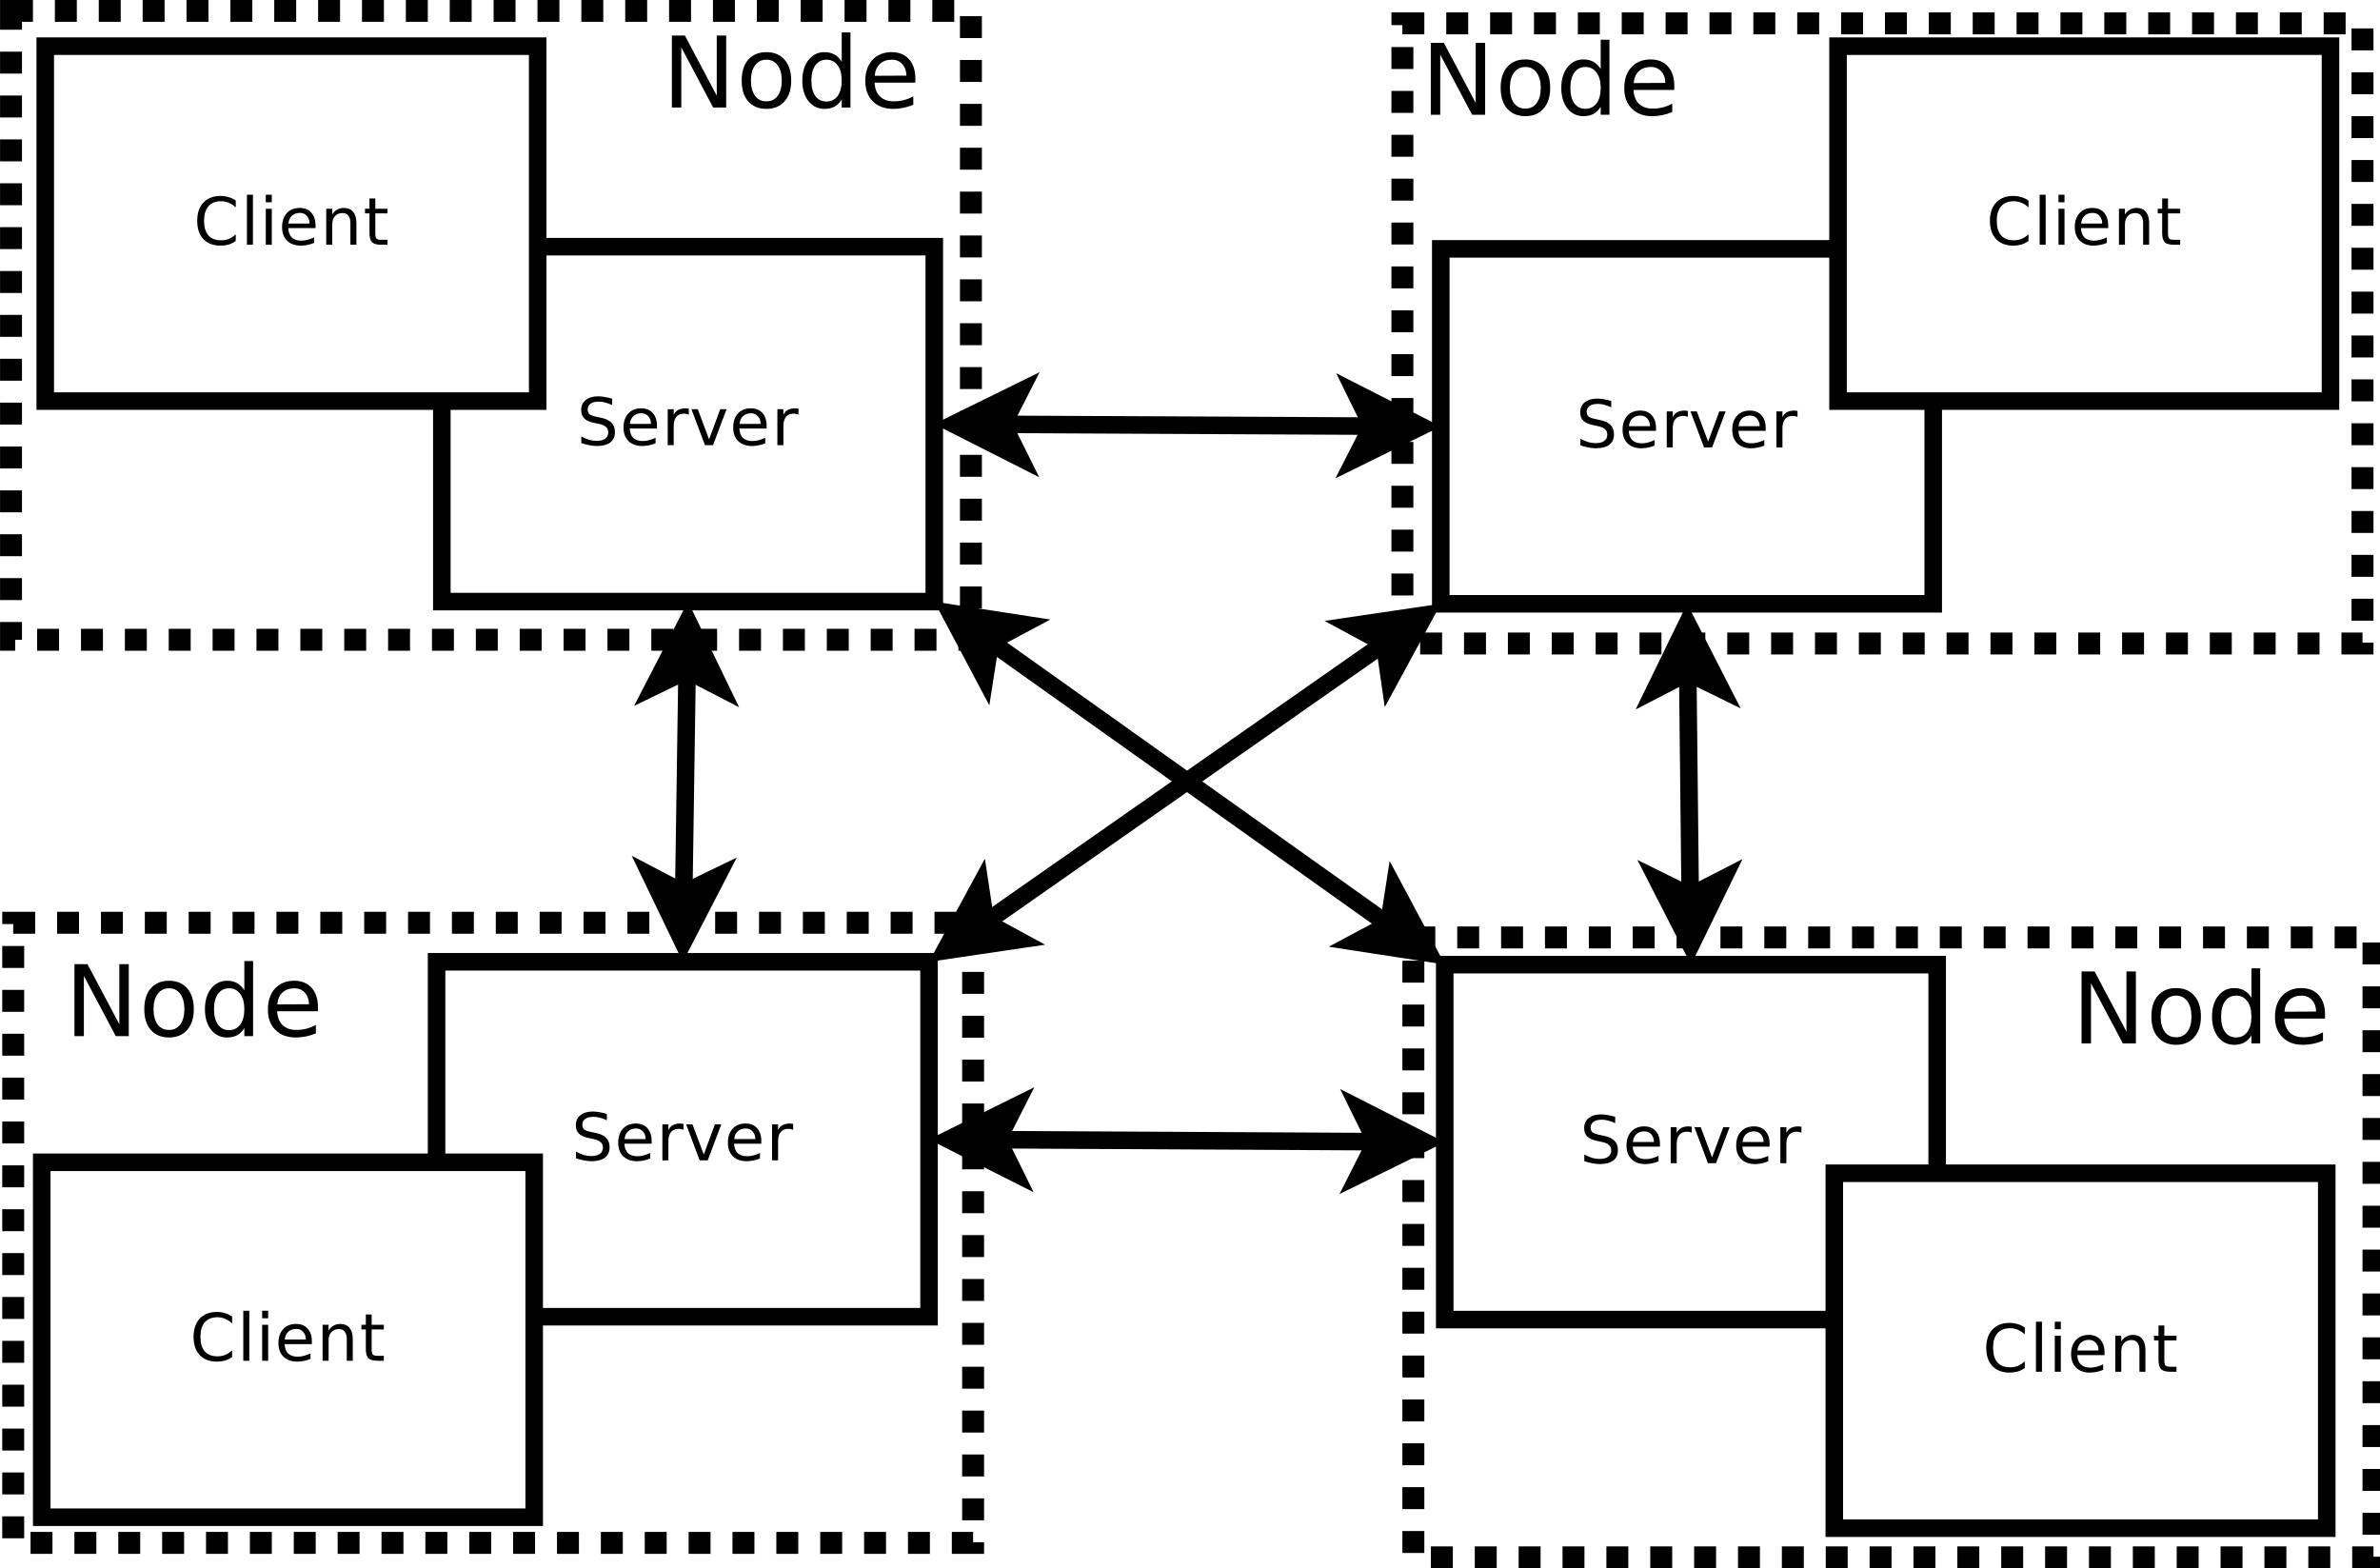 <?xml version="1.0" encoding="UTF-8"?>
<svg xmlns="http://www.w3.org/2000/svg" xmlns:xlink="http://www.w3.org/1999/xlink" width="217pt" height="143pt" viewBox="0 0 217 143" version="1.1">
<defs>
<g>
<symbol overflow="visible" id="glyph0-0">
<path style="stroke:none;" d="M 0.453 1.594 L 0.453 -6.344 L 4.953 -6.344 L 4.953 1.594 Z M 0.953 1.094 L 4.453 1.094 L 4.453 -5.844 L 0.953 -5.844 Z M 0.953 1.094 "/>
</symbol>
<symbol overflow="visible" id="glyph0-1">
<path style="stroke:none;" d="M 0.891 -6.562 L 2.078 -6.562 L 4.984 -1.078 L 4.984 -6.562 L 5.844 -6.562 L 5.844 0 L 4.656 0 L 1.75 -5.484 L 1.75 0 L 0.891 0 Z M 0.891 -6.562 "/>
</symbol>
<symbol overflow="visible" id="glyph0-2">
<path style="stroke:none;" d="M 2.75 -4.359 C 2.32 -4.359 1.977 -4.188 1.719 -3.844 C 1.469 -3.508 1.344 -3.047 1.344 -2.453 C 1.344 -1.867 1.469 -1.406 1.719 -1.062 C 1.969 -0.727 2.312 -0.562 2.75 -0.562 C 3.188 -0.562 3.531 -0.727 3.781 -1.062 C 4.031 -1.406 4.156 -1.867 4.156 -2.453 C 4.156 -3.035 4.031 -3.5 3.781 -3.844 C 3.531 -4.188 3.188 -4.359 2.75 -4.359 Z M 2.75 -5.047 C 3.457 -5.047 4.008 -4.816 4.406 -4.359 C 4.812 -3.898 5.016 -3.266 5.016 -2.453 C 5.016 -1.648 4.812 -1.02 4.406 -0.562 C 4.008 -0.102 3.457 0.125 2.75 0.125 C 2.051 0.125 1.5 -0.102 1.094 -0.562 C 0.695 -1.02 0.5 -1.648 0.5 -2.453 C 0.5 -3.266 0.695 -3.898 1.094 -4.359 C 1.5 -4.816 2.051 -5.047 2.75 -5.047 Z M 2.75 -5.047 "/>
</symbol>
<symbol overflow="visible" id="glyph0-3">
<path style="stroke:none;" d="M 4.094 -4.172 L 4.094 -6.844 L 4.891 -6.844 L 4.891 0 L 4.094 0 L 4.094 -0.734 C 3.914 -0.441 3.695 -0.223 3.438 -0.078 C 3.176 0.055 2.867 0.125 2.516 0.125 C 1.922 0.125 1.438 -0.109 1.062 -0.578 C 0.688 -1.055 0.5 -1.68 0.5 -2.453 C 0.5 -3.223 0.688 -3.848 1.062 -4.328 C 1.438 -4.805 1.922 -5.047 2.516 -5.047 C 2.867 -5.047 3.176 -4.973 3.438 -4.828 C 3.695 -4.68 3.914 -4.461 4.094 -4.172 Z M 1.328 -2.453 C 1.328 -1.859 1.445 -1.391 1.688 -1.047 C 1.938 -0.711 2.273 -0.547 2.703 -0.547 C 3.129 -0.547 3.469 -0.711 3.719 -1.047 C 3.969 -1.391 4.094 -1.859 4.094 -2.453 C 4.094 -3.047 3.969 -3.508 3.719 -3.844 C 3.469 -4.188 3.129 -4.359 2.703 -4.359 C 2.273 -4.359 1.938 -4.188 1.688 -3.844 C 1.445 -3.508 1.328 -3.047 1.328 -2.453 Z M 1.328 -2.453 "/>
</symbol>
<symbol overflow="visible" id="glyph0-4">
<path style="stroke:none;" d="M 5.062 -2.656 L 5.062 -2.266 L 1.344 -2.266 C 1.375 -1.711 1.539 -1.289 1.844 -1 C 2.145 -0.707 2.562 -0.562 3.094 -0.562 C 3.406 -0.562 3.707 -0.598 4 -0.672 C 4.289 -0.742 4.582 -0.859 4.875 -1.016 L 4.875 -0.25 C 4.582 -0.125 4.281 -0.031 3.969 0.031 C 3.664 0.094 3.359 0.125 3.047 0.125 C 2.266 0.125 1.645 -0.102 1.188 -0.562 C 0.727 -1.02 0.5 -1.633 0.5 -2.406 C 0.5 -3.219 0.711 -3.859 1.141 -4.328 C 1.578 -4.805 2.164 -5.047 2.906 -5.047 C 3.57 -5.047 4.098 -4.832 4.484 -4.406 C 4.867 -3.977 5.062 -3.395 5.062 -2.656 Z M 4.25 -2.906 C 4.238 -3.344 4.113 -3.691 3.875 -3.953 C 3.633 -4.223 3.316 -4.359 2.922 -4.359 C 2.461 -4.359 2.098 -4.227 1.828 -3.969 C 1.555 -3.719 1.398 -3.359 1.359 -2.891 Z M 4.25 -2.906 "/>
</symbol>
<symbol overflow="visible" id="glyph1-0">
<path style="stroke:none;" d="M 0.297 1.062 L 0.297 -4.234 L 3.297 -4.234 L 3.297 1.062 Z M 0.641 0.734 L 2.969 0.734 L 2.969 -3.891 L 0.641 -3.891 Z M 0.641 0.734 "/>
</symbol>
<symbol overflow="visible" id="glyph1-1">
<path style="stroke:none;" d="M 3.219 -4.234 L 3.219 -3.656 C 2.988 -3.758 2.773 -3.836 2.578 -3.891 C 2.379 -3.941 2.188 -3.969 2 -3.969 C 1.676 -3.969 1.426 -3.906 1.25 -3.781 C 1.07 -3.656 0.984 -3.477 0.984 -3.25 C 0.984 -3.062 1.039 -2.914 1.156 -2.812 C 1.281 -2.719 1.504 -2.641 1.828 -2.578 L 2.188 -2.5 C 2.625 -2.414 2.945 -2.266 3.156 -2.047 C 3.363 -1.836 3.469 -1.555 3.469 -1.203 C 3.469 -0.785 3.328 -0.469 3.047 -0.25 C 2.766 -0.031 2.348 0.078 1.797 0.078 C 1.586 0.078 1.363 0.051 1.125 0 C 0.895 -0.039 0.656 -0.102 0.406 -0.188 L 0.406 -0.797 C 0.656 -0.66 0.895 -0.555 1.125 -0.484 C 1.352 -0.422 1.578 -0.391 1.797 -0.391 C 2.141 -0.391 2.398 -0.457 2.578 -0.594 C 2.766 -0.727 2.859 -0.914 2.859 -1.156 C 2.859 -1.375 2.789 -1.539 2.656 -1.656 C 2.531 -1.781 2.316 -1.875 2.016 -1.938 L 1.656 -2.016 C 1.207 -2.098 0.883 -2.234 0.688 -2.422 C 0.488 -2.609 0.391 -2.867 0.391 -3.203 C 0.391 -3.586 0.523 -3.891 0.797 -4.109 C 1.078 -4.336 1.457 -4.453 1.938 -4.453 C 2.133 -4.453 2.336 -4.43 2.547 -4.391 C 2.766 -4.359 2.988 -4.305 3.219 -4.234 Z M 3.219 -4.234 "/>
</symbol>
<symbol overflow="visible" id="glyph1-2">
<path style="stroke:none;" d="M 3.375 -1.781 L 3.375 -1.516 L 0.891 -1.516 C 0.91 -1.141 1.02 -0.852 1.219 -0.656 C 1.426 -0.469 1.707 -0.375 2.062 -0.375 C 2.27 -0.375 2.469 -0.398 2.656 -0.453 C 2.852 -0.504 3.051 -0.578 3.25 -0.672 L 3.25 -0.172 C 3.051 -0.086 2.848 -0.023 2.641 0.016 C 2.441 0.055 2.238 0.078 2.031 0.078 C 1.508 0.078 1.094 -0.07 0.781 -0.375 C 0.477 -0.676 0.328 -1.086 0.328 -1.609 C 0.328 -2.148 0.473 -2.578 0.766 -2.891 C 1.055 -3.203 1.445 -3.359 1.938 -3.359 C 2.383 -3.359 2.734 -3.219 2.984 -2.938 C 3.242 -2.656 3.375 -2.27 3.375 -1.781 Z M 2.828 -1.938 C 2.828 -2.227 2.742 -2.461 2.578 -2.641 C 2.422 -2.816 2.211 -2.906 1.953 -2.906 C 1.648 -2.906 1.406 -2.816 1.219 -2.641 C 1.039 -2.473 0.938 -2.238 0.906 -1.938 Z M 2.828 -1.938 "/>
</symbol>
<symbol overflow="visible" id="glyph1-3">
<path style="stroke:none;" d="M 2.469 -2.781 C 2.406 -2.812 2.336 -2.832 2.266 -2.844 C 2.191 -2.863 2.113 -2.875 2.031 -2.875 C 1.727 -2.875 1.492 -2.773 1.328 -2.578 C 1.172 -2.379 1.094 -2.098 1.094 -1.734 L 1.094 0 L 0.547 0 L 0.547 -3.281 L 1.094 -3.281 L 1.094 -2.766 C 1.195 -2.973 1.336 -3.125 1.516 -3.219 C 1.703 -3.312 1.926 -3.359 2.188 -3.359 C 2.227 -3.359 2.27 -3.352 2.312 -3.344 C 2.352 -3.344 2.406 -3.336 2.469 -3.328 Z M 2.469 -2.781 "/>
</symbol>
<symbol overflow="visible" id="glyph1-4">
<path style="stroke:none;" d="M 0.172 -3.281 L 0.75 -3.281 L 1.781 -0.531 L 2.797 -3.281 L 3.375 -3.281 L 2.141 0 L 1.406 0 Z M 0.172 -3.281 "/>
</symbol>
<symbol overflow="visible" id="glyph1-5">
<path style="stroke:none;" d="M 3.859 -4.031 L 3.859 -3.406 C 3.66 -3.594 3.445 -3.734 3.219 -3.828 C 3 -3.922 2.766 -3.969 2.516 -3.969 C 2.016 -3.969 1.629 -3.812 1.359 -3.5 C 1.098 -3.195 0.969 -2.758 0.969 -2.188 C 0.969 -1.602 1.098 -1.16 1.359 -0.859 C 1.629 -0.555 2.016 -0.406 2.516 -0.406 C 2.766 -0.406 3 -0.445 3.219 -0.531 C 3.445 -0.625 3.66 -0.766 3.859 -0.953 L 3.859 -0.344 C 3.648 -0.195 3.43 -0.086 3.203 -0.016 C 2.973 0.047 2.727 0.078 2.469 0.078 C 1.812 0.078 1.289 -0.117 0.906 -0.516 C 0.531 -0.922 0.344 -1.477 0.344 -2.188 C 0.344 -2.883 0.531 -3.438 0.906 -3.844 C 1.289 -4.25 1.812 -4.453 2.469 -4.453 C 2.727 -4.453 2.973 -4.414 3.203 -4.344 C 3.441 -4.281 3.66 -4.176 3.859 -4.031 Z M 3.859 -4.031 "/>
</symbol>
<symbol overflow="visible" id="glyph1-6">
<path style="stroke:none;" d="M 0.562 -4.562 L 1.109 -4.562 L 1.109 0 L 0.562 0 Z M 0.562 -4.562 "/>
</symbol>
<symbol overflow="visible" id="glyph1-7">
<path style="stroke:none;" d="M 0.562 -3.281 L 1.109 -3.281 L 1.109 0 L 0.562 0 Z M 0.562 -4.562 L 1.109 -4.562 L 1.109 -3.875 L 0.562 -3.875 Z M 0.562 -4.562 "/>
</symbol>
<symbol overflow="visible" id="glyph1-8">
<path style="stroke:none;" d="M 3.297 -1.984 L 3.297 0 L 2.75 0 L 2.75 -1.969 C 2.75 -2.27 2.688 -2.5 2.562 -2.656 C 2.445 -2.812 2.27 -2.891 2.031 -2.891 C 1.738 -2.891 1.508 -2.797 1.344 -2.609 C 1.176 -2.422 1.094 -2.172 1.094 -1.859 L 1.094 0 L 0.547 0 L 0.547 -3.281 L 1.094 -3.281 L 1.094 -2.766 C 1.219 -2.961 1.367 -3.109 1.547 -3.203 C 1.723 -3.305 1.922 -3.359 2.141 -3.359 C 2.523 -3.359 2.812 -3.238 3 -3 C 3.195 -2.77 3.297 -2.43 3.297 -1.984 Z M 3.297 -1.984 "/>
</symbol>
<symbol overflow="visible" id="glyph1-9">
<path style="stroke:none;" d="M 1.094 -4.219 L 1.094 -3.281 L 2.203 -3.281 L 2.203 -2.859 L 1.094 -2.859 L 1.094 -1.078 C 1.094 -0.816 1.129 -0.645 1.203 -0.562 C 1.273 -0.488 1.426 -0.453 1.656 -0.453 L 2.203 -0.453 L 2.203 0 L 1.656 0 C 1.238 0 0.953 -0.078 0.797 -0.234 C 0.641 -0.391 0.562 -0.672 0.562 -1.078 L 0.562 -2.859 L 0.156 -2.859 L 0.156 -3.281 L 0.562 -3.281 L 0.562 -4.219 Z M 1.094 -4.219 "/>
</symbol>
</g>
</defs>
<g id="surface151320">
<rect x="0" y="0" width="217" height="143" style="fill:rgb(100%,100%,100%);fill-opacity:1;stroke:none;"/>
<path style="fill-rule:evenodd;fill:rgb(100%,100%,100%);fill-opacity:1;stroke-width:0.1;stroke-linecap:butt;stroke-linejoin:miter;stroke:rgb(0%,0%,0%);stroke-opacity:1;stroke-dasharray:0.1,0.1;stroke-miterlimit:10;" d="M 19.235 6.879 L 23.611 6.879 L 23.611 9.706 L 19.235 9.706 Z M 19.235 6.879 " transform="matrix(20,0,0,20,-383.495,-53.45)"/>
<g style="fill:rgb(0%,0%,0%);fill-opacity:1;">
  <use xlink:href="#glyph0-1" x="5.898" y="94.465"/>
  <use xlink:href="#glyph0-2" x="12.656" y="94.465"/>
  <use xlink:href="#glyph0-3" x="18.184" y="94.465"/>
  <use xlink:href="#glyph0-4" x="23.926" y="94.465"/>
</g>
<path style="fill-rule:evenodd;fill:rgb(100%,100%,100%);fill-opacity:1;stroke-width:0.1;stroke-linecap:butt;stroke-linejoin:miter;stroke:rgb(0%,0%,0%);stroke-opacity:1;stroke-dasharray:0.1,0.1;stroke-miterlimit:10;" d="M 25.568 2.779 L 29.945 2.779 L 29.945 5.606 L 25.568 5.606 Z M 25.568 2.779 " transform="matrix(20,0,0,20,-383.495,-53.45)"/>
<g style="fill:rgb(0%,0%,0%);fill-opacity:1;">
  <use xlink:href="#glyph0-1" x="129.566" y="10.465"/>
  <use xlink:href="#glyph0-2" x="136.324" y="10.465"/>
  <use xlink:href="#glyph0-3" x="141.852" y="10.465"/>
  <use xlink:href="#glyph0-4" x="147.594" y="10.465"/>
</g>
<path style="fill-rule:evenodd;fill:rgb(100%,100%,100%);fill-opacity:1;stroke-width:0.1;stroke-linecap:butt;stroke-linejoin:miter;stroke:rgb(0%,0%,0%);stroke-opacity:1;stroke-dasharray:0.1,0.1;stroke-miterlimit:10;" d="M 25.618 6.946 L 29.995 6.946 L 29.995 9.772 L 25.618 9.772 Z M 25.618 6.946 " transform="matrix(20,0,0,20,-383.495,-53.45)"/>
<g style="fill:rgb(0%,0%,0%);fill-opacity:1;">
  <use xlink:href="#glyph0-1" x="188.898" y="95.133"/>
  <use xlink:href="#glyph0-2" x="195.656" y="95.133"/>
  <use xlink:href="#glyph0-3" x="201.184" y="95.133"/>
  <use xlink:href="#glyph0-4" x="206.926" y="95.133"/>
</g>
<path style="fill-rule:evenodd;fill:rgb(100%,100%,100%);fill-opacity:1;stroke-width:0.1;stroke-linecap:butt;stroke-linejoin:miter;stroke:rgb(0%,0%,0%);stroke-opacity:1;stroke-dasharray:0.1,0.1;stroke-miterlimit:10;" d="M 19.225 2.722 L 23.601 2.722 L 23.601 5.589 L 19.225 5.589 Z M 19.225 2.722 " transform="matrix(20,0,0,20,-383.495,-53.45)"/>
<g style="fill:rgb(0%,0%,0%);fill-opacity:1;">
  <use xlink:href="#glyph0-1" x="60.367" y="9.801"/>
  <use xlink:href="#glyph0-2" x="67.125" y="9.801"/>
  <use xlink:href="#glyph0-3" x="72.652" y="9.801"/>
  <use xlink:href="#glyph0-4" x="78.395" y="9.801"/>
</g>
<path style="fill-rule:evenodd;fill:rgb(100%,100%,100%);fill-opacity:1;stroke-width:0.08;stroke-linecap:butt;stroke-linejoin:miter;stroke:rgb(0%,0%,0%);stroke-opacity:1;stroke-miterlimit:10;" d="M 25.743 3.807 L 27.988 3.807 L 27.988 5.425 L 25.743 5.425 Z M 25.743 3.807 " transform="matrix(20,0,0,20,-383.495,-53.45)"/>
<g style="fill:rgb(0%,0%,0%);fill-opacity:1;">
  <use xlink:href="#glyph1-1" x="143.688" y="40.793"/>
  <use xlink:href="#glyph1-2" x="147.613" y="40.793"/>
  <use xlink:href="#glyph1-3" x="151.422" y="40.793"/>
  <use xlink:href="#glyph1-4" x="153.961" y="40.793"/>
  <use xlink:href="#glyph1-2" x="157.613" y="40.793"/>
  <use xlink:href="#glyph1-3" x="161.422" y="40.793"/>
</g>
<path style="fill-rule:evenodd;fill:rgb(100%,100%,100%);fill-opacity:1;stroke-width:0.08;stroke-linecap:butt;stroke-linejoin:miter;stroke:rgb(0%,0%,0%);stroke-opacity:1;stroke-miterlimit:10;" d="M 21.165 7.057 L 23.41 7.057 L 23.41 8.675 L 21.165 8.675 Z M 21.165 7.057 " transform="matrix(20,0,0,20,-383.495,-53.45)"/>
<g style="fill:rgb(0%,0%,0%);fill-opacity:1;">
  <use xlink:href="#glyph1-1" x="52.113" y="105.793"/>
  <use xlink:href="#glyph1-2" x="56.039" y="105.793"/>
  <use xlink:href="#glyph1-3" x="59.848" y="105.793"/>
  <use xlink:href="#glyph1-4" x="62.387" y="105.793"/>
  <use xlink:href="#glyph1-2" x="66.039" y="105.793"/>
  <use xlink:href="#glyph1-3" x="69.848" y="105.793"/>
</g>
<path style="fill:none;stroke-width:0.08;stroke-linecap:butt;stroke-linejoin:miter;stroke:rgb(0%,0%,0%);stroke-opacity:1;stroke-miterlimit:10;" d="M 22.292 6.743 L 22.307 5.729 " transform="matrix(20,0,0,20,-383.495,-53.45)"/>
<path style="fill-rule:evenodd;fill:rgb(0%,0%,0%);fill-opacity:1;stroke-width:0.08;stroke-linecap:butt;stroke-linejoin:miter;stroke:rgb(0%,0%,0%);stroke-opacity:1;stroke-miterlimit:10;" d="M 22.289 6.968 L 22.143 6.665 L 22.292 6.743 L 22.443 6.67 Z M 22.289 6.968 " transform="matrix(20,0,0,20,-383.495,-53.45)"/>
<path style="fill-rule:evenodd;fill:rgb(0%,0%,0%);fill-opacity:1;stroke-width:0.08;stroke-linecap:butt;stroke-linejoin:miter;stroke:rgb(0%,0%,0%);stroke-opacity:1;stroke-miterlimit:10;" d="M 22.31 5.504 L 22.456 5.806 L 22.307 5.729 L 22.156 5.802 Z M 22.31 5.504 " transform="matrix(20,0,0,20,-383.495,-53.45)"/>
<path style="fill:none;stroke-width:0.08;stroke-linecap:butt;stroke-linejoin:miter;stroke:rgb(0%,0%,0%);stroke-opacity:1;stroke-miterlimit:10;" d="M 26.869 5.739 L 26.88 6.756 " transform="matrix(20,0,0,20,-383.495,-53.45)"/>
<path style="fill-rule:evenodd;fill:rgb(0%,0%,0%);fill-opacity:1;stroke-width:0.08;stroke-linecap:butt;stroke-linejoin:miter;stroke:rgb(0%,0%,0%);stroke-opacity:1;stroke-miterlimit:10;" d="M 26.867 5.514 L 27.02 5.813 L 26.869 5.739 L 26.72 5.816 Z M 26.867 5.514 " transform="matrix(20,0,0,20,-383.495,-53.45)"/>
<path style="fill-rule:evenodd;fill:rgb(0%,0%,0%);fill-opacity:1;stroke-width:0.08;stroke-linecap:butt;stroke-linejoin:miter;stroke:rgb(0%,0%,0%);stroke-opacity:1;stroke-miterlimit:10;" d="M 26.883 6.981 L 26.73 6.682 L 26.88 6.756 L 27.03 6.679 Z M 26.883 6.981 " transform="matrix(20,0,0,20,-383.495,-53.45)"/>
<path style="fill:none;stroke-width:0.08;stroke-linecap:butt;stroke-linejoin:miter;stroke:rgb(0%,0%,0%);stroke-opacity:1;stroke-miterlimit:10;" d="M 23.69 5.597 L 25.505 6.888 " transform="matrix(20,0,0,20,-383.495,-53.45)"/>
<path style="fill-rule:evenodd;fill:rgb(0%,0%,0%);fill-opacity:1;stroke-width:0.08;stroke-linecap:butt;stroke-linejoin:miter;stroke:rgb(0%,0%,0%);stroke-opacity:1;stroke-miterlimit:10;" d="M 23.507 5.467 L 23.838 5.518 L 23.69 5.597 L 23.664 5.763 Z M 23.507 5.467 " transform="matrix(20,0,0,20,-383.495,-53.45)"/>
<path style="fill-rule:evenodd;fill:rgb(0%,0%,0%);fill-opacity:1;stroke-width:0.08;stroke-linecap:butt;stroke-linejoin:miter;stroke:rgb(0%,0%,0%);stroke-opacity:1;stroke-miterlimit:10;" d="M 25.689 7.018 L 25.357 6.967 L 25.505 6.888 L 25.531 6.722 Z M 25.689 7.018 " transform="matrix(20,0,0,20,-383.495,-53.45)"/>
<path style="fill:none;stroke-width:0.08;stroke-linecap:butt;stroke-linejoin:miter;stroke:rgb(0%,0%,0%);stroke-opacity:1;stroke-miterlimit:10;" d="M 25.447 7.877 L 23.724 7.868 " transform="matrix(20,0,0,20,-383.495,-53.45)"/>
<path style="fill-rule:evenodd;fill:rgb(0%,0%,0%);fill-opacity:1;stroke-width:0.08;stroke-linecap:butt;stroke-linejoin:miter;stroke:rgb(0%,0%,0%);stroke-opacity:1;stroke-miterlimit:10;" d="M 25.672 7.879 L 25.371 8.027 L 25.447 7.877 L 25.373 7.727 Z M 25.672 7.879 " transform="matrix(20,0,0,20,-383.495,-53.45)"/>
<path style="fill-rule:evenodd;fill:rgb(0%,0%,0%);fill-opacity:1;stroke-width:0.08;stroke-linecap:butt;stroke-linejoin:miter;stroke:rgb(0%,0%,0%);stroke-opacity:1;stroke-miterlimit:10;" d="M 23.499 7.867 L 23.8 7.718 L 23.724 7.868 L 23.798 8.018 Z M 23.499 7.867 " transform="matrix(20,0,0,20,-383.495,-53.45)"/>
<path style="fill:none;stroke-width:0.08;stroke-linecap:butt;stroke-linejoin:miter;stroke:rgb(0%,0%,0%);stroke-opacity:1;stroke-miterlimit:10;" d="M 23.748 4.607 L 25.429 4.615 " transform="matrix(20,0,0,20,-383.495,-53.45)"/>
<path style="fill-rule:evenodd;fill:rgb(0%,0%,0%);fill-opacity:1;stroke-width:0.08;stroke-linecap:butt;stroke-linejoin:miter;stroke:rgb(0%,0%,0%);stroke-opacity:1;stroke-miterlimit:10;" d="M 23.523 4.606 L 23.824 4.458 L 23.748 4.607 L 23.823 4.758 Z M 23.523 4.606 " transform="matrix(20,0,0,20,-383.495,-53.45)"/>
<path style="fill-rule:evenodd;fill:rgb(0%,0%,0%);fill-opacity:1;stroke-width:0.08;stroke-linecap:butt;stroke-linejoin:miter;stroke:rgb(0%,0%,0%);stroke-opacity:1;stroke-miterlimit:10;" d="M 25.654 4.616 L 25.353 4.764 L 25.429 4.615 L 25.355 4.464 Z M 25.654 4.616 " transform="matrix(20,0,0,20,-383.495,-53.45)"/>
<path style="fill-rule:evenodd;fill:rgb(100%,100%,100%);fill-opacity:1;stroke-width:0.08;stroke-linecap:butt;stroke-linejoin:miter;stroke:rgb(0%,0%,0%);stroke-opacity:1;stroke-miterlimit:10;" d="M 25.761 7.07 L 28.006 7.07 L 28.006 8.688 L 25.761 8.688 Z M 25.761 7.07 " transform="matrix(20,0,0,20,-383.495,-53.45)"/>
<g style="fill:rgb(0%,0%,0%);fill-opacity:1;">
  <use xlink:href="#glyph1-1" x="144.047" y="106.055"/>
  <use xlink:href="#glyph1-2" x="147.973" y="106.055"/>
  <use xlink:href="#glyph1-3" x="151.781" y="106.055"/>
  <use xlink:href="#glyph1-4" x="154.32" y="106.055"/>
  <use xlink:href="#glyph1-2" x="157.973" y="106.055"/>
  <use xlink:href="#glyph1-3" x="161.781" y="106.055"/>
</g>
<path style="fill-rule:evenodd;fill:rgb(100%,100%,100%);fill-opacity:1;stroke-width:0.08;stroke-linecap:butt;stroke-linejoin:miter;stroke:rgb(0%,0%,0%);stroke-opacity:1;stroke-miterlimit:10;" d="M 21.189 3.797 L 23.434 3.797 L 23.434 5.415 L 21.189 5.415 Z M 21.189 3.797 " transform="matrix(20,0,0,20,-383.495,-53.45)"/>
<g style="fill:rgb(0%,0%,0%);fill-opacity:1;">
  <use xlink:href="#glyph1-1" x="52.598" y="40.586"/>
  <use xlink:href="#glyph1-2" x="56.523" y="40.586"/>
  <use xlink:href="#glyph1-3" x="60.332" y="40.586"/>
  <use xlink:href="#glyph1-4" x="62.871" y="40.586"/>
  <use xlink:href="#glyph1-2" x="66.523" y="40.586"/>
  <use xlink:href="#glyph1-3" x="70.332" y="40.586"/>
</g>
<path style="fill-rule:evenodd;fill:rgb(100%,100%,100%);fill-opacity:1;stroke-width:0.08;stroke-linecap:butt;stroke-linejoin:miter;stroke:rgb(0%,0%,0%);stroke-opacity:1;stroke-miterlimit:10;" d="M 19.381 2.883 L 21.626 2.883 L 21.626 4.501 L 19.381 4.501 Z M 19.381 2.883 " transform="matrix(20,0,0,20,-383.495,-53.45)"/>
<g style="fill:rgb(0%,0%,0%);fill-opacity:1;">
  <use xlink:href="#glyph1-5" x="17.637" y="22.316"/>
  <use xlink:href="#glyph1-6" x="21.953" y="22.316"/>
  <use xlink:href="#glyph1-7" x="23.672" y="22.316"/>
  <use xlink:href="#glyph1-2" x="25.391" y="22.316"/>
  <use xlink:href="#glyph1-8" x="29.199" y="22.316"/>
  <use xlink:href="#glyph1-9" x="33.125" y="22.316"/>
</g>
<path style="fill-rule:evenodd;fill:rgb(100%,100%,100%);fill-opacity:1;stroke-width:0.08;stroke-linecap:butt;stroke-linejoin:miter;stroke:rgb(0%,0%,0%);stroke-opacity:1;stroke-miterlimit:10;" d="M 27.537 8.021 L 29.782 8.021 L 29.782 9.639 L 27.537 9.639 Z M 27.537 8.021 " transform="matrix(20,0,0,20,-383.495,-53.45)"/>
<g style="fill:rgb(0%,0%,0%);fill-opacity:1;">
  <use xlink:href="#glyph1-5" x="180.754" y="125.066"/>
  <use xlink:href="#glyph1-6" x="185.07" y="125.066"/>
  <use xlink:href="#glyph1-7" x="186.789" y="125.066"/>
  <use xlink:href="#glyph1-2" x="188.508" y="125.066"/>
  <use xlink:href="#glyph1-8" x="192.316" y="125.066"/>
  <use xlink:href="#glyph1-9" x="196.242" y="125.066"/>
</g>
<path style="fill-rule:evenodd;fill:rgb(100%,100%,100%);fill-opacity:1;stroke-width:0.08;stroke-linecap:butt;stroke-linejoin:miter;stroke:rgb(0%,0%,0%);stroke-opacity:1;stroke-miterlimit:10;" d="M 19.365 7.971 L 21.61 7.971 L 21.61 9.589 L 19.365 9.589 Z M 19.365 7.971 " transform="matrix(20,0,0,20,-383.495,-53.45)"/>
<g style="fill:rgb(0%,0%,0%);fill-opacity:1;">
  <use xlink:href="#glyph1-5" x="17.305" y="124.066"/>
  <use xlink:href="#glyph1-6" x="21.621" y="124.066"/>
  <use xlink:href="#glyph1-7" x="23.34" y="124.066"/>
  <use xlink:href="#glyph1-2" x="25.059" y="124.066"/>
  <use xlink:href="#glyph1-8" x="28.867" y="124.066"/>
  <use xlink:href="#glyph1-9" x="32.793" y="124.066"/>
</g>
<path style="fill-rule:evenodd;fill:rgb(100%,100%,100%);fill-opacity:1;stroke-width:0.08;stroke-linecap:butt;stroke-linejoin:miter;stroke:rgb(0%,0%,0%);stroke-opacity:1;stroke-miterlimit:10;" d="M 27.554 2.883 L 29.799 2.883 L 29.799 4.501 L 27.554 4.501 Z M 27.554 2.883 " transform="matrix(20,0,0,20,-383.495,-53.45)"/>
<g style="fill:rgb(0%,0%,0%);fill-opacity:1;">
  <use xlink:href="#glyph1-5" x="181.09" y="22.316"/>
  <use xlink:href="#glyph1-6" x="185.406" y="22.316"/>
  <use xlink:href="#glyph1-7" x="187.125" y="22.316"/>
  <use xlink:href="#glyph1-2" x="188.844" y="22.316"/>
  <use xlink:href="#glyph1-8" x="192.652" y="22.316"/>
  <use xlink:href="#glyph1-9" x="196.578" y="22.316"/>
</g>
<path style="fill:none;stroke-width:0.08;stroke-linecap:butt;stroke-linejoin:miter;stroke:rgb(0%,0%,0%);stroke-opacity:1;stroke-miterlimit:10;" d="M 23.668 6.877 L 25.486 5.605 " transform="matrix(20,0,0,20,-383.495,-53.45)"/>
<path style="fill-rule:evenodd;fill:rgb(0%,0%,0%);fill-opacity:1;stroke-width:0.08;stroke-linecap:butt;stroke-linejoin:miter;stroke:rgb(0%,0%,0%);stroke-opacity:1;stroke-miterlimit:10;" d="M 23.483 7.006 L 23.643 6.711 L 23.668 6.877 L 23.815 6.957 Z M 23.483 7.006 " transform="matrix(20,0,0,20,-383.495,-53.45)"/>
<path style="fill-rule:evenodd;fill:rgb(0%,0%,0%);fill-opacity:1;stroke-width:0.08;stroke-linecap:butt;stroke-linejoin:miter;stroke:rgb(0%,0%,0%);stroke-opacity:1;stroke-miterlimit:10;" d="M 25.67 5.476 L 25.51 5.771 L 25.486 5.605 L 25.338 5.525 Z M 25.67 5.476 " transform="matrix(20,0,0,20,-383.495,-53.45)"/>
</g>
</svg>
